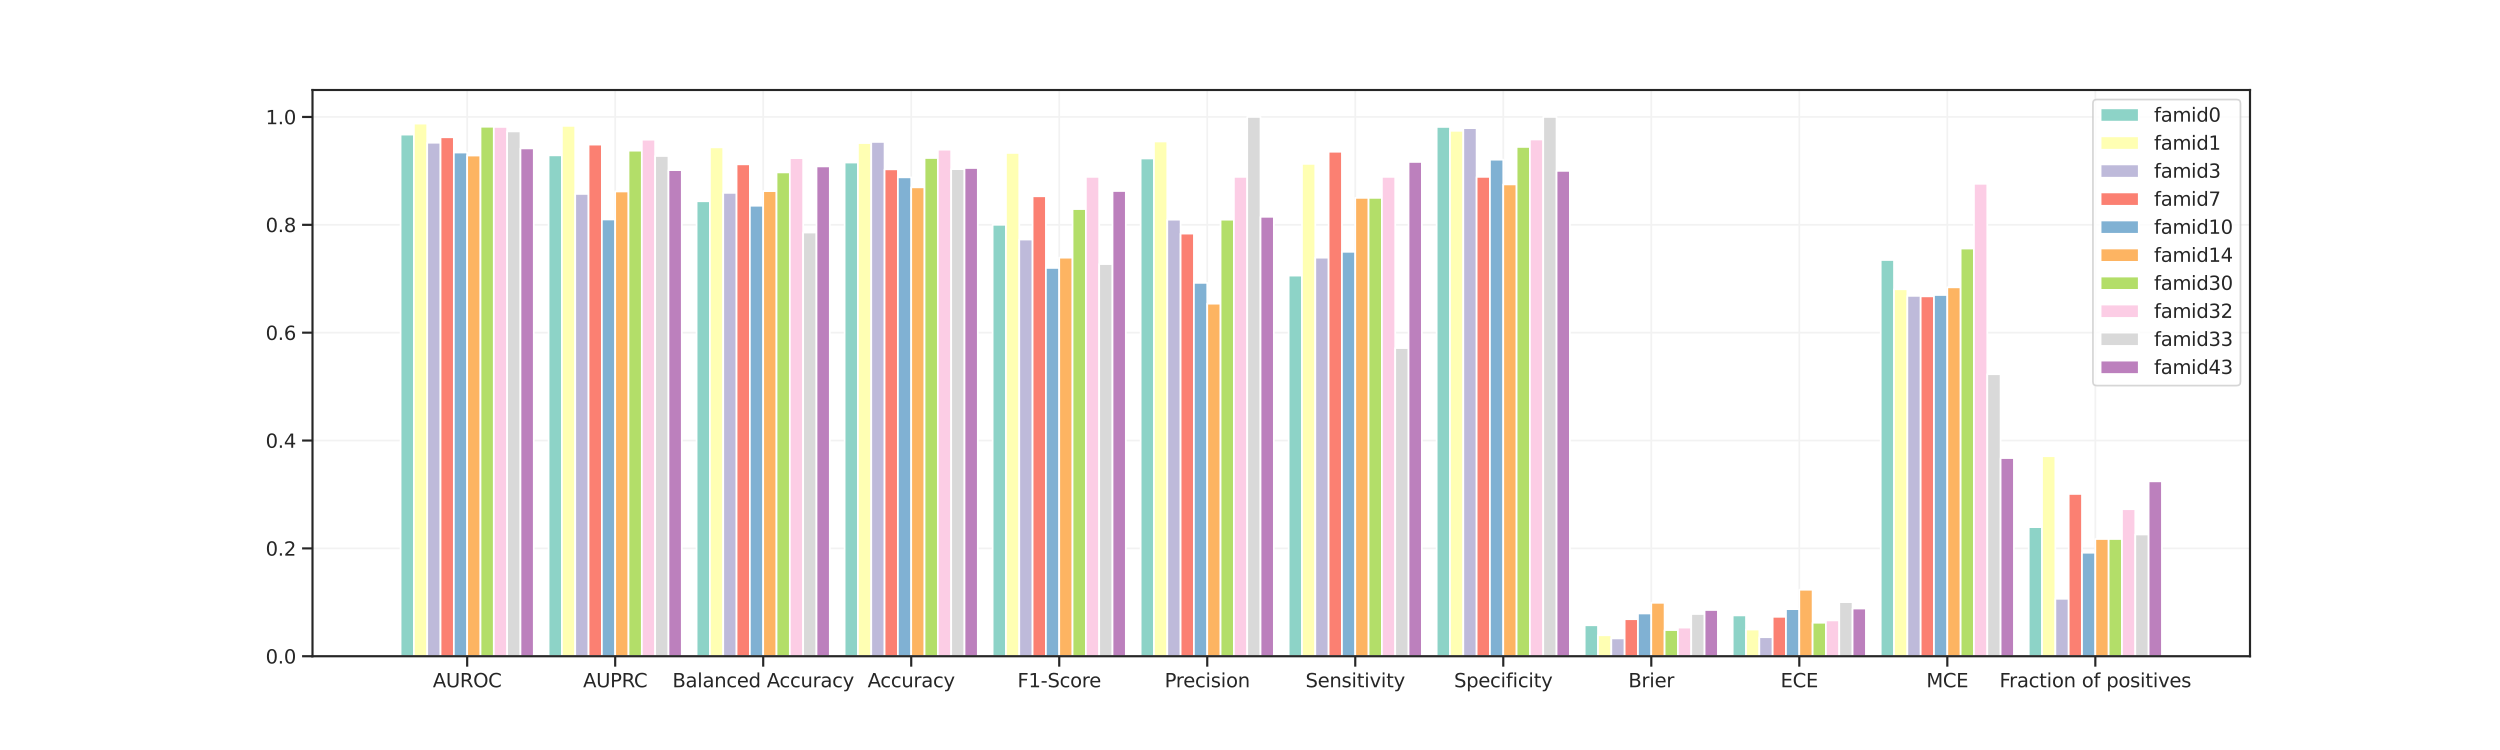 <?xml version="1.0" encoding="utf-8" standalone="no"?>
<!DOCTYPE svg PUBLIC "-//W3C//DTD SVG 1.1//EN"
  "http://www.w3.org/Graphics/SVG/1.1/DTD/svg11.dtd">
<svg height="432pt" version="1.1" viewBox="0 0 1440 432" width="1440pt" xmlns="http://www.w3.org/2000/svg" xmlns:xlink="http://www.w3.org/1999/xlink">
 <defs>
  <style type="text/css">*{stroke-linecap:butt;stroke-linejoin:round;}</style>
 </defs>
 <g id="figure_1">
  <g id="patch_1">
   <path d="M 0 432 
L 1440 432 
L 1440 0 
L 0 0 
z
" style="fill:#ffffff;"/>
  </g>
  <g id="axes_1">
   <g id="patch_2">
    <path d="M 180 378 
L 1296 378 
L 1296 51.84 
L 180 51.84 
z
" style="fill:#ffffff;"/>
   </g>
   <g id="matplotlib.axis_1">
    <g id="xtick_1">
     <g id="line2d_1">
      <path clip-path="url(#pef7971630c)" d="M 269.092 378 
L 269.092 51.84 
" style="fill:none;stroke:#f2f2f2;stroke-linecap:round;"/>
     </g>
     <g id="line2d_2">
      <defs>
       <path d="M 0 0 
L 0 6 
" id="m617bffc499" style="stroke:#262626;stroke-width:1.25;"/>
      </defs>
      <g>
       <use style="fill:#262626;stroke:#262626;stroke-width:1.25;" x="269.092" xlink:href="#m617bffc499" y="378"/>
      </g>
     </g>
     <g id="text_1">
      <!-- AUROC -->
      <g style="fill:#262626;" transform="translate(249.313 395.858)scale(0.11 -0.11)">
       <defs>
        <path d="M 2188 4044 
L 1331 1722 
L 3047 1722 
L 2188 4044 
z
M 1831 4666 
L 2547 4666 
L 4325 0 
L 3669 0 
L 3244 1197 
L 1141 1197 
L 716 0 
L 50 0 
L 1831 4666 
z
" id="DejaVuSans-41" transform="scale(0.016)"/>
        <path d="M 556 4666 
L 1191 4666 
L 1191 1831 
Q 1191 1081 1462 751 
Q 1734 422 2344 422 
Q 2950 422 3222 751 
Q 3494 1081 3494 1831 
L 3494 4666 
L 4128 4666 
L 4128 1753 
Q 4128 841 3676 375 
Q 3225 -91 2344 -91 
Q 1459 -91 1007 375 
Q 556 841 556 1753 
L 556 4666 
z
" id="DejaVuSans-55" transform="scale(0.016)"/>
        <path d="M 2841 2188 
Q 3044 2119 3236 1894 
Q 3428 1669 3622 1275 
L 4263 0 
L 3584 0 
L 2988 1197 
Q 2756 1666 2539 1819 
Q 2322 1972 1947 1972 
L 1259 1972 
L 1259 0 
L 628 0 
L 628 4666 
L 2053 4666 
Q 2853 4666 3247 4331 
Q 3641 3997 3641 3322 
Q 3641 2881 3436 2590 
Q 3231 2300 2841 2188 
z
M 1259 4147 
L 1259 2491 
L 2053 2491 
Q 2509 2491 2742 2702 
Q 2975 2913 2975 3322 
Q 2975 3731 2742 3939 
Q 2509 4147 2053 4147 
L 1259 4147 
z
" id="DejaVuSans-52" transform="scale(0.016)"/>
        <path d="M 2522 4238 
Q 1834 4238 1429 3725 
Q 1025 3213 1025 2328 
Q 1025 1447 1429 934 
Q 1834 422 2522 422 
Q 3209 422 3611 934 
Q 4013 1447 4013 2328 
Q 4013 3213 3611 3725 
Q 3209 4238 2522 4238 
z
M 2522 4750 
Q 3503 4750 4090 4092 
Q 4678 3434 4678 2328 
Q 4678 1225 4090 567 
Q 3503 -91 2522 -91 
Q 1538 -91 948 565 
Q 359 1222 359 2328 
Q 359 3434 948 4092 
Q 1538 4750 2522 4750 
z
" id="DejaVuSans-4f" transform="scale(0.016)"/>
        <path d="M 4122 4306 
L 4122 3641 
Q 3803 3938 3442 4084 
Q 3081 4231 2675 4231 
Q 1875 4231 1450 3742 
Q 1025 3253 1025 2328 
Q 1025 1406 1450 917 
Q 1875 428 2675 428 
Q 3081 428 3442 575 
Q 3803 722 4122 1019 
L 4122 359 
Q 3791 134 3420 21 
Q 3050 -91 2638 -91 
Q 1578 -91 968 557 
Q 359 1206 359 2328 
Q 359 3453 968 4101 
Q 1578 4750 2638 4750 
Q 3056 4750 3426 4639 
Q 3797 4528 4122 4306 
z
" id="DejaVuSans-43" transform="scale(0.016)"/>
       </defs>
       <use xlink:href="#DejaVuSans-41"/>
       <use x="68.408" xlink:href="#DejaVuSans-55"/>
       <use x="141.602" xlink:href="#DejaVuSans-52"/>
       <use x="211.084" xlink:href="#DejaVuSans-4f"/>
       <use x="289.795" xlink:href="#DejaVuSans-43"/>
      </g>
     </g>
    </g>
    <g id="xtick_2">
     <g id="line2d_3">
      <path clip-path="url(#pef7971630c)" d="M 354.348 378 
L 354.348 51.84 
" style="fill:none;stroke:#f2f2f2;stroke-linecap:round;"/>
     </g>
     <g id="line2d_4">
      <g>
       <use style="fill:#262626;stroke:#262626;stroke-width:1.25;" x="354.348" xlink:href="#m617bffc499" y="378"/>
      </g>
     </g>
     <g id="text_2">
      <!-- AUPRC -->
      <g style="fill:#262626;" transform="translate(335.857 395.858)scale(0.11 -0.11)">
       <defs>
        <path d="M 1259 4147 
L 1259 2394 
L 2053 2394 
Q 2494 2394 2734 2622 
Q 2975 2850 2975 3272 
Q 2975 3691 2734 3919 
Q 2494 4147 2053 4147 
L 1259 4147 
z
M 628 4666 
L 2053 4666 
Q 2838 4666 3239 4311 
Q 3641 3956 3641 3272 
Q 3641 2581 3239 2228 
Q 2838 1875 2053 1875 
L 1259 1875 
L 1259 0 
L 628 0 
L 628 4666 
z
" id="DejaVuSans-50" transform="scale(0.016)"/>
       </defs>
       <use xlink:href="#DejaVuSans-41"/>
       <use x="68.408" xlink:href="#DejaVuSans-55"/>
       <use x="141.602" xlink:href="#DejaVuSans-50"/>
       <use x="201.904" xlink:href="#DejaVuSans-52"/>
       <use x="266.387" xlink:href="#DejaVuSans-43"/>
      </g>
     </g>
    </g>
    <g id="xtick_3">
     <g id="line2d_5">
      <path clip-path="url(#pef7971630c)" d="M 439.604 378 
L 439.604 51.84 
" style="fill:none;stroke:#f2f2f2;stroke-linecap:round;"/>
     </g>
     <g id="line2d_6">
      <g>
       <use style="fill:#262626;stroke:#262626;stroke-width:1.25;" x="439.604" xlink:href="#m617bffc499" y="378"/>
      </g>
     </g>
     <g id="text_3">
      <!-- Balanced Accuracy -->
      <g style="fill:#262626;" transform="translate(387.317 395.858)scale(0.11 -0.11)">
       <defs>
        <path d="M 1259 2228 
L 1259 519 
L 2272 519 
Q 2781 519 3026 730 
Q 3272 941 3272 1375 
Q 3272 1813 3026 2020 
Q 2781 2228 2272 2228 
L 1259 2228 
z
M 1259 4147 
L 1259 2741 
L 2194 2741 
Q 2656 2741 2882 2914 
Q 3109 3088 3109 3444 
Q 3109 3797 2882 3972 
Q 2656 4147 2194 4147 
L 1259 4147 
z
M 628 4666 
L 2241 4666 
Q 2963 4666 3353 4366 
Q 3744 4066 3744 3513 
Q 3744 3084 3544 2831 
Q 3344 2578 2956 2516 
Q 3422 2416 3680 2098 
Q 3938 1781 3938 1306 
Q 3938 681 3513 340 
Q 3088 0 2303 0 
L 628 0 
L 628 4666 
z
" id="DejaVuSans-42" transform="scale(0.016)"/>
        <path d="M 2194 1759 
Q 1497 1759 1228 1600 
Q 959 1441 959 1056 
Q 959 750 1161 570 
Q 1363 391 1709 391 
Q 2188 391 2477 730 
Q 2766 1069 2766 1631 
L 2766 1759 
L 2194 1759 
z
M 3341 1997 
L 3341 0 
L 2766 0 
L 2766 531 
Q 2569 213 2275 61 
Q 1981 -91 1556 -91 
Q 1019 -91 701 211 
Q 384 513 384 1019 
Q 384 1609 779 1909 
Q 1175 2209 1959 2209 
L 2766 2209 
L 2766 2266 
Q 2766 2663 2505 2880 
Q 2244 3097 1772 3097 
Q 1472 3097 1187 3025 
Q 903 2953 641 2809 
L 641 3341 
Q 956 3463 1253 3523 
Q 1550 3584 1831 3584 
Q 2591 3584 2966 3190 
Q 3341 2797 3341 1997 
z
" id="DejaVuSans-61" transform="scale(0.016)"/>
        <path d="M 603 4863 
L 1178 4863 
L 1178 0 
L 603 0 
L 603 4863 
z
" id="DejaVuSans-6c" transform="scale(0.016)"/>
        <path d="M 3513 2113 
L 3513 0 
L 2938 0 
L 2938 2094 
Q 2938 2591 2744 2837 
Q 2550 3084 2163 3084 
Q 1697 3084 1428 2787 
Q 1159 2491 1159 1978 
L 1159 0 
L 581 0 
L 581 3500 
L 1159 3500 
L 1159 2956 
Q 1366 3272 1645 3428 
Q 1925 3584 2291 3584 
Q 2894 3584 3203 3211 
Q 3513 2838 3513 2113 
z
" id="DejaVuSans-6e" transform="scale(0.016)"/>
        <path d="M 3122 3366 
L 3122 2828 
Q 2878 2963 2633 3030 
Q 2388 3097 2138 3097 
Q 1578 3097 1268 2742 
Q 959 2388 959 1747 
Q 959 1106 1268 751 
Q 1578 397 2138 397 
Q 2388 397 2633 464 
Q 2878 531 3122 666 
L 3122 134 
Q 2881 22 2623 -34 
Q 2366 -91 2075 -91 
Q 1284 -91 818 406 
Q 353 903 353 1747 
Q 353 2603 823 3093 
Q 1294 3584 2113 3584 
Q 2378 3584 2631 3529 
Q 2884 3475 3122 3366 
z
" id="DejaVuSans-63" transform="scale(0.016)"/>
        <path d="M 3597 1894 
L 3597 1613 
L 953 1613 
Q 991 1019 1311 708 
Q 1631 397 2203 397 
Q 2534 397 2845 478 
Q 3156 559 3463 722 
L 3463 178 
Q 3153 47 2828 -22 
Q 2503 -91 2169 -91 
Q 1331 -91 842 396 
Q 353 884 353 1716 
Q 353 2575 817 3079 
Q 1281 3584 2069 3584 
Q 2775 3584 3186 3129 
Q 3597 2675 3597 1894 
z
M 3022 2063 
Q 3016 2534 2758 2815 
Q 2500 3097 2075 3097 
Q 1594 3097 1305 2825 
Q 1016 2553 972 2059 
L 3022 2063 
z
" id="DejaVuSans-65" transform="scale(0.016)"/>
        <path d="M 2906 2969 
L 2906 4863 
L 3481 4863 
L 3481 0 
L 2906 0 
L 2906 525 
Q 2725 213 2448 61 
Q 2172 -91 1784 -91 
Q 1150 -91 751 415 
Q 353 922 353 1747 
Q 353 2572 751 3078 
Q 1150 3584 1784 3584 
Q 2172 3584 2448 3432 
Q 2725 3281 2906 2969 
z
M 947 1747 
Q 947 1113 1208 752 
Q 1469 391 1925 391 
Q 2381 391 2643 752 
Q 2906 1113 2906 1747 
Q 2906 2381 2643 2742 
Q 2381 3103 1925 3103 
Q 1469 3103 1208 2742 
Q 947 2381 947 1747 
z
" id="DejaVuSans-64" transform="scale(0.016)"/>
        <path id="DejaVuSans-20" transform="scale(0.016)"/>
        <path d="M 544 1381 
L 544 3500 
L 1119 3500 
L 1119 1403 
Q 1119 906 1312 657 
Q 1506 409 1894 409 
Q 2359 409 2629 706 
Q 2900 1003 2900 1516 
L 2900 3500 
L 3475 3500 
L 3475 0 
L 2900 0 
L 2900 538 
Q 2691 219 2414 64 
Q 2138 -91 1772 -91 
Q 1169 -91 856 284 
Q 544 659 544 1381 
z
M 1991 3584 
L 1991 3584 
z
" id="DejaVuSans-75" transform="scale(0.016)"/>
        <path d="M 2631 2963 
Q 2534 3019 2420 3045 
Q 2306 3072 2169 3072 
Q 1681 3072 1420 2755 
Q 1159 2438 1159 1844 
L 1159 0 
L 581 0 
L 581 3500 
L 1159 3500 
L 1159 2956 
Q 1341 3275 1631 3429 
Q 1922 3584 2338 3584 
Q 2397 3584 2469 3576 
Q 2541 3569 2628 3553 
L 2631 2963 
z
" id="DejaVuSans-72" transform="scale(0.016)"/>
        <path d="M 2059 -325 
Q 1816 -950 1584 -1140 
Q 1353 -1331 966 -1331 
L 506 -1331 
L 506 -850 
L 844 -850 
Q 1081 -850 1212 -737 
Q 1344 -625 1503 -206 
L 1606 56 
L 191 3500 
L 800 3500 
L 1894 763 
L 2988 3500 
L 3597 3500 
L 2059 -325 
z
" id="DejaVuSans-79" transform="scale(0.016)"/>
       </defs>
       <use xlink:href="#DejaVuSans-42"/>
       <use x="68.604" xlink:href="#DejaVuSans-61"/>
       <use x="129.883" xlink:href="#DejaVuSans-6c"/>
       <use x="157.666" xlink:href="#DejaVuSans-61"/>
       <use x="218.945" xlink:href="#DejaVuSans-6e"/>
       <use x="282.324" xlink:href="#DejaVuSans-63"/>
       <use x="337.305" xlink:href="#DejaVuSans-65"/>
       <use x="398.828" xlink:href="#DejaVuSans-64"/>
       <use x="462.305" xlink:href="#DejaVuSans-20"/>
       <use x="494.092" xlink:href="#DejaVuSans-41"/>
       <use x="560.75" xlink:href="#DejaVuSans-63"/>
       <use x="615.73" xlink:href="#DejaVuSans-63"/>
       <use x="670.711" xlink:href="#DejaVuSans-75"/>
       <use x="734.09" xlink:href="#DejaVuSans-72"/>
       <use x="775.203" xlink:href="#DejaVuSans-61"/>
       <use x="836.482" xlink:href="#DejaVuSans-63"/>
       <use x="891.463" xlink:href="#DejaVuSans-79"/>
      </g>
     </g>
    </g>
    <g id="xtick_4">
     <g id="line2d_7">
      <path clip-path="url(#pef7971630c)" d="M 524.86 378 
L 524.86 51.84 
" style="fill:none;stroke:#f2f2f2;stroke-linecap:round;"/>
     </g>
     <g id="line2d_8">
      <g>
       <use style="fill:#262626;stroke:#262626;stroke-width:1.25;" x="524.86" xlink:href="#m617bffc499" y="378"/>
      </g>
     </g>
     <g id="text_4">
      <!-- Accuracy -->
      <g style="fill:#262626;" transform="translate(499.749 395.858)scale(0.11 -0.11)">
       <use xlink:href="#DejaVuSans-41"/>
       <use x="66.658" xlink:href="#DejaVuSans-63"/>
       <use x="121.639" xlink:href="#DejaVuSans-63"/>
       <use x="176.619" xlink:href="#DejaVuSans-75"/>
       <use x="239.998" xlink:href="#DejaVuSans-72"/>
       <use x="281.111" xlink:href="#DejaVuSans-61"/>
       <use x="342.391" xlink:href="#DejaVuSans-63"/>
       <use x="397.371" xlink:href="#DejaVuSans-79"/>
      </g>
     </g>
    </g>
    <g id="xtick_5">
     <g id="line2d_9">
      <path clip-path="url(#pef7971630c)" d="M 610.116 378 
L 610.116 51.84 
" style="fill:none;stroke:#f2f2f2;stroke-linecap:round;"/>
     </g>
     <g id="line2d_10">
      <g>
       <use style="fill:#262626;stroke:#262626;stroke-width:1.25;" x="610.116" xlink:href="#m617bffc499" y="378"/>
      </g>
     </g>
     <g id="text_5">
      <!-- F1-Score -->
      <g style="fill:#262626;" transform="translate(586.067 395.858)scale(0.11 -0.11)">
       <defs>
        <path d="M 628 4666 
L 3309 4666 
L 3309 4134 
L 1259 4134 
L 1259 2759 
L 3109 2759 
L 3109 2228 
L 1259 2228 
L 1259 0 
L 628 0 
L 628 4666 
z
" id="DejaVuSans-46" transform="scale(0.016)"/>
        <path d="M 794 531 
L 1825 531 
L 1825 4091 
L 703 3866 
L 703 4441 
L 1819 4666 
L 2450 4666 
L 2450 531 
L 3481 531 
L 3481 0 
L 794 0 
L 794 531 
z
" id="DejaVuSans-31" transform="scale(0.016)"/>
        <path d="M 313 2009 
L 1997 2009 
L 1997 1497 
L 313 1497 
L 313 2009 
z
" id="DejaVuSans-2d" transform="scale(0.016)"/>
        <path d="M 3425 4513 
L 3425 3897 
Q 3066 4069 2747 4153 
Q 2428 4238 2131 4238 
Q 1616 4238 1336 4038 
Q 1056 3838 1056 3469 
Q 1056 3159 1242 3001 
Q 1428 2844 1947 2747 
L 2328 2669 
Q 3034 2534 3370 2195 
Q 3706 1856 3706 1288 
Q 3706 609 3251 259 
Q 2797 -91 1919 -91 
Q 1588 -91 1214 -16 
Q 841 59 441 206 
L 441 856 
Q 825 641 1194 531 
Q 1563 422 1919 422 
Q 2459 422 2753 634 
Q 3047 847 3047 1241 
Q 3047 1584 2836 1778 
Q 2625 1972 2144 2069 
L 1759 2144 
Q 1053 2284 737 2584 
Q 422 2884 422 3419 
Q 422 4038 858 4394 
Q 1294 4750 2059 4750 
Q 2388 4750 2728 4690 
Q 3069 4631 3425 4513 
z
" id="DejaVuSans-53" transform="scale(0.016)"/>
        <path d="M 1959 3097 
Q 1497 3097 1228 2736 
Q 959 2375 959 1747 
Q 959 1119 1226 758 
Q 1494 397 1959 397 
Q 2419 397 2687 759 
Q 2956 1122 2956 1747 
Q 2956 2369 2687 2733 
Q 2419 3097 1959 3097 
z
M 1959 3584 
Q 2709 3584 3137 3096 
Q 3566 2609 3566 1747 
Q 3566 888 3137 398 
Q 2709 -91 1959 -91 
Q 1206 -91 779 398 
Q 353 888 353 1747 
Q 353 2609 779 3096 
Q 1206 3584 1959 3584 
z
" id="DejaVuSans-6f" transform="scale(0.016)"/>
       </defs>
       <use xlink:href="#DejaVuSans-46"/>
       <use x="57.52" xlink:href="#DejaVuSans-31"/>
       <use x="121.143" xlink:href="#DejaVuSans-2d"/>
       <use x="157.227" xlink:href="#DejaVuSans-53"/>
       <use x="220.703" xlink:href="#DejaVuSans-63"/>
       <use x="275.684" xlink:href="#DejaVuSans-6f"/>
       <use x="336.865" xlink:href="#DejaVuSans-72"/>
       <use x="375.729" xlink:href="#DejaVuSans-65"/>
      </g>
     </g>
    </g>
    <g id="xtick_6">
     <g id="line2d_11">
      <path clip-path="url(#pef7971630c)" d="M 695.372 378 
L 695.372 51.84 
" style="fill:none;stroke:#f2f2f2;stroke-linecap:round;"/>
     </g>
     <g id="line2d_12">
      <g>
       <use style="fill:#262626;stroke:#262626;stroke-width:1.25;" x="695.372" xlink:href="#m617bffc499" y="378"/>
      </g>
     </g>
     <g id="text_6">
      <!-- Precision -->
      <g style="fill:#262626;" transform="translate(670.834 395.858)scale(0.11 -0.11)">
       <defs>
        <path d="M 603 3500 
L 1178 3500 
L 1178 0 
L 603 0 
L 603 3500 
z
M 603 4863 
L 1178 4863 
L 1178 4134 
L 603 4134 
L 603 4863 
z
" id="DejaVuSans-69" transform="scale(0.016)"/>
        <path d="M 2834 3397 
L 2834 2853 
Q 2591 2978 2328 3040 
Q 2066 3103 1784 3103 
Q 1356 3103 1142 2972 
Q 928 2841 928 2578 
Q 928 2378 1081 2264 
Q 1234 2150 1697 2047 
L 1894 2003 
Q 2506 1872 2764 1633 
Q 3022 1394 3022 966 
Q 3022 478 2636 193 
Q 2250 -91 1575 -91 
Q 1294 -91 989 -36 
Q 684 19 347 128 
L 347 722 
Q 666 556 975 473 
Q 1284 391 1588 391 
Q 1994 391 2212 530 
Q 2431 669 2431 922 
Q 2431 1156 2273 1281 
Q 2116 1406 1581 1522 
L 1381 1569 
Q 847 1681 609 1914 
Q 372 2147 372 2553 
Q 372 3047 722 3315 
Q 1072 3584 1716 3584 
Q 2034 3584 2315 3537 
Q 2597 3491 2834 3397 
z
" id="DejaVuSans-73" transform="scale(0.016)"/>
       </defs>
       <use xlink:href="#DejaVuSans-50"/>
       <use x="58.553" xlink:href="#DejaVuSans-72"/>
       <use x="97.416" xlink:href="#DejaVuSans-65"/>
       <use x="158.939" xlink:href="#DejaVuSans-63"/>
       <use x="213.92" xlink:href="#DejaVuSans-69"/>
       <use x="241.703" xlink:href="#DejaVuSans-73"/>
       <use x="293.803" xlink:href="#DejaVuSans-69"/>
       <use x="321.586" xlink:href="#DejaVuSans-6f"/>
       <use x="382.768" xlink:href="#DejaVuSans-6e"/>
      </g>
     </g>
    </g>
    <g id="xtick_7">
     <g id="line2d_13">
      <path clip-path="url(#pef7971630c)" d="M 780.628 378 
L 780.628 51.84 
" style="fill:none;stroke:#f2f2f2;stroke-linecap:round;"/>
     </g>
     <g id="line2d_14">
      <g>
       <use style="fill:#262626;stroke:#262626;stroke-width:1.25;" x="780.628" xlink:href="#m617bffc499" y="378"/>
      </g>
     </g>
     <g id="text_7">
      <!-- Sensitivity -->
      <g style="fill:#262626;" transform="translate(751.994 395.858)scale(0.11 -0.11)">
       <defs>
        <path d="M 1172 4494 
L 1172 3500 
L 2356 3500 
L 2356 3053 
L 1172 3053 
L 1172 1153 
Q 1172 725 1289 603 
Q 1406 481 1766 481 
L 2356 481 
L 2356 0 
L 1766 0 
Q 1100 0 847 248 
Q 594 497 594 1153 
L 594 3053 
L 172 3053 
L 172 3500 
L 594 3500 
L 594 4494 
L 1172 4494 
z
" id="DejaVuSans-74" transform="scale(0.016)"/>
        <path d="M 191 3500 
L 800 3500 
L 1894 563 
L 2988 3500 
L 3597 3500 
L 2284 0 
L 1503 0 
L 191 3500 
z
" id="DejaVuSans-76" transform="scale(0.016)"/>
       </defs>
       <use xlink:href="#DejaVuSans-53"/>
       <use x="63.477" xlink:href="#DejaVuSans-65"/>
       <use x="125" xlink:href="#DejaVuSans-6e"/>
       <use x="188.379" xlink:href="#DejaVuSans-73"/>
       <use x="240.479" xlink:href="#DejaVuSans-69"/>
       <use x="268.262" xlink:href="#DejaVuSans-74"/>
       <use x="307.471" xlink:href="#DejaVuSans-69"/>
       <use x="335.254" xlink:href="#DejaVuSans-76"/>
       <use x="394.434" xlink:href="#DejaVuSans-69"/>
       <use x="422.217" xlink:href="#DejaVuSans-74"/>
       <use x="461.426" xlink:href="#DejaVuSans-79"/>
      </g>
     </g>
    </g>
    <g id="xtick_8">
     <g id="line2d_15">
      <path clip-path="url(#pef7971630c)" d="M 865.884 378 
L 865.884 51.84 
" style="fill:none;stroke:#f2f2f2;stroke-linecap:round;"/>
     </g>
     <g id="line2d_16">
      <g>
       <use style="fill:#262626;stroke:#262626;stroke-width:1.25;" x="865.884" xlink:href="#m617bffc499" y="378"/>
      </g>
     </g>
     <g id="text_8">
      <!-- Specificity -->
      <g style="fill:#262626;" transform="translate(837.537 395.858)scale(0.11 -0.11)">
       <defs>
        <path d="M 1159 525 
L 1159 -1331 
L 581 -1331 
L 581 3500 
L 1159 3500 
L 1159 2969 
Q 1341 3281 1617 3432 
Q 1894 3584 2278 3584 
Q 2916 3584 3314 3078 
Q 3713 2572 3713 1747 
Q 3713 922 3314 415 
Q 2916 -91 2278 -91 
Q 1894 -91 1617 61 
Q 1341 213 1159 525 
z
M 3116 1747 
Q 3116 2381 2855 2742 
Q 2594 3103 2138 3103 
Q 1681 3103 1420 2742 
Q 1159 2381 1159 1747 
Q 1159 1113 1420 752 
Q 1681 391 2138 391 
Q 2594 391 2855 752 
Q 3116 1113 3116 1747 
z
" id="DejaVuSans-70" transform="scale(0.016)"/>
        <path d="M 2375 4863 
L 2375 4384 
L 1825 4384 
Q 1516 4384 1395 4259 
Q 1275 4134 1275 3809 
L 1275 3500 
L 2222 3500 
L 2222 3053 
L 1275 3053 
L 1275 0 
L 697 0 
L 697 3053 
L 147 3053 
L 147 3500 
L 697 3500 
L 697 3744 
Q 697 4328 969 4595 
Q 1241 4863 1831 4863 
L 2375 4863 
z
" id="DejaVuSans-66" transform="scale(0.016)"/>
       </defs>
       <use xlink:href="#DejaVuSans-53"/>
       <use x="63.477" xlink:href="#DejaVuSans-70"/>
       <use x="126.953" xlink:href="#DejaVuSans-65"/>
       <use x="188.477" xlink:href="#DejaVuSans-63"/>
       <use x="243.457" xlink:href="#DejaVuSans-69"/>
       <use x="271.24" xlink:href="#DejaVuSans-66"/>
       <use x="306.445" xlink:href="#DejaVuSans-69"/>
       <use x="334.229" xlink:href="#DejaVuSans-63"/>
       <use x="389.209" xlink:href="#DejaVuSans-69"/>
       <use x="416.992" xlink:href="#DejaVuSans-74"/>
       <use x="456.201" xlink:href="#DejaVuSans-79"/>
      </g>
     </g>
    </g>
    <g id="xtick_9">
     <g id="line2d_17">
      <path clip-path="url(#pef7971630c)" d="M 951.14 378 
L 951.14 51.84 
" style="fill:none;stroke:#f2f2f2;stroke-linecap:round;"/>
     </g>
     <g id="line2d_18">
      <g>
       <use style="fill:#262626;stroke:#262626;stroke-width:1.25;" x="951.14" xlink:href="#m617bffc499" y="378"/>
      </g>
     </g>
     <g id="text_9">
      <!-- Brier -->
      <g style="fill:#262626;" transform="translate(937.932 395.858)scale(0.11 -0.11)">
       <use xlink:href="#DejaVuSans-42"/>
       <use x="68.604" xlink:href="#DejaVuSans-72"/>
       <use x="109.717" xlink:href="#DejaVuSans-69"/>
       <use x="137.5" xlink:href="#DejaVuSans-65"/>
       <use x="199.023" xlink:href="#DejaVuSans-72"/>
      </g>
     </g>
    </g>
    <g id="xtick_10">
     <g id="line2d_19">
      <path clip-path="url(#pef7971630c)" d="M 1036.396 378 
L 1036.396 51.84 
" style="fill:none;stroke:#f2f2f2;stroke-linecap:round;"/>
     </g>
     <g id="line2d_20">
      <g>
       <use style="fill:#262626;stroke:#262626;stroke-width:1.25;" x="1036.396" xlink:href="#m617bffc499" y="378"/>
      </g>
     </g>
     <g id="text_10">
      <!-- ECE -->
      <g style="fill:#262626;" transform="translate(1025.605 395.858)scale(0.11 -0.11)">
       <defs>
        <path d="M 628 4666 
L 3578 4666 
L 3578 4134 
L 1259 4134 
L 1259 2753 
L 3481 2753 
L 3481 2222 
L 1259 2222 
L 1259 531 
L 3634 531 
L 3634 0 
L 628 0 
L 628 4666 
z
" id="DejaVuSans-45" transform="scale(0.016)"/>
       </defs>
       <use xlink:href="#DejaVuSans-45"/>
       <use x="63.184" xlink:href="#DejaVuSans-43"/>
       <use x="133.008" xlink:href="#DejaVuSans-45"/>
      </g>
     </g>
    </g>
    <g id="xtick_11">
     <g id="line2d_21">
      <path clip-path="url(#pef7971630c)" d="M 1121.652 378 
L 1121.652 51.84 
" style="fill:none;stroke:#f2f2f2;stroke-linecap:round;"/>
     </g>
     <g id="line2d_22">
      <g>
       <use style="fill:#262626;stroke:#262626;stroke-width:1.25;" x="1121.652" xlink:href="#m617bffc499" y="378"/>
      </g>
     </g>
     <g id="text_11">
      <!-- MCE -->
      <g style="fill:#262626;" transform="translate(1109.59 395.858)scale(0.11 -0.11)">
       <defs>
        <path d="M 628 4666 
L 1569 4666 
L 2759 1491 
L 3956 4666 
L 4897 4666 
L 4897 0 
L 4281 0 
L 4281 4097 
L 3078 897 
L 2444 897 
L 1241 4097 
L 1241 0 
L 628 0 
L 628 4666 
z
" id="DejaVuSans-4d" transform="scale(0.016)"/>
       </defs>
       <use xlink:href="#DejaVuSans-4d"/>
       <use x="86.279" xlink:href="#DejaVuSans-43"/>
       <use x="156.104" xlink:href="#DejaVuSans-45"/>
      </g>
     </g>
    </g>
    <g id="xtick_12">
     <g id="line2d_23">
      <path clip-path="url(#pef7971630c)" d="M 1206.908 378 
L 1206.908 51.84 
" style="fill:none;stroke:#f2f2f2;stroke-linecap:round;"/>
     </g>
     <g id="line2d_24">
      <g>
       <use style="fill:#262626;stroke:#262626;stroke-width:1.25;" x="1206.908" xlink:href="#m617bffc499" y="378"/>
      </g>
     </g>
     <g id="text_12">
      <!-- Fraction of positives -->
      <g style="fill:#262626;" transform="translate(1151.716 395.858)scale(0.11 -0.11)">
       <use xlink:href="#DejaVuSans-46"/>
       <use x="50.27" xlink:href="#DejaVuSans-72"/>
       <use x="91.383" xlink:href="#DejaVuSans-61"/>
       <use x="152.662" xlink:href="#DejaVuSans-63"/>
       <use x="207.643" xlink:href="#DejaVuSans-74"/>
       <use x="246.852" xlink:href="#DejaVuSans-69"/>
       <use x="274.635" xlink:href="#DejaVuSans-6f"/>
       <use x="335.816" xlink:href="#DejaVuSans-6e"/>
       <use x="399.195" xlink:href="#DejaVuSans-20"/>
       <use x="430.982" xlink:href="#DejaVuSans-6f"/>
       <use x="492.164" xlink:href="#DejaVuSans-66"/>
       <use x="527.369" xlink:href="#DejaVuSans-20"/>
       <use x="559.156" xlink:href="#DejaVuSans-70"/>
       <use x="622.633" xlink:href="#DejaVuSans-6f"/>
       <use x="683.814" xlink:href="#DejaVuSans-73"/>
       <use x="735.914" xlink:href="#DejaVuSans-69"/>
       <use x="763.697" xlink:href="#DejaVuSans-74"/>
       <use x="802.906" xlink:href="#DejaVuSans-69"/>
       <use x="830.689" xlink:href="#DejaVuSans-76"/>
       <use x="889.869" xlink:href="#DejaVuSans-65"/>
       <use x="951.393" xlink:href="#DejaVuSans-73"/>
      </g>
     </g>
    </g>
   </g>
   <g id="matplotlib.axis_2">
    <g id="ytick_1">
     <g id="line2d_25">
      <path clip-path="url(#pef7971630c)" d="M 180 378 
L 1296 378 
" style="fill:none;stroke:#f2f2f2;stroke-linecap:round;"/>
     </g>
     <g id="line2d_26">
      <defs>
       <path d="M 0 0 
L -6 0 
" id="m5021f2592d" style="stroke:#262626;stroke-width:1.25;"/>
      </defs>
      <g>
       <use style="fill:#262626;stroke:#262626;stroke-width:1.25;" x="180" xlink:href="#m5021f2592d" y="378"/>
      </g>
     </g>
     <g id="text_13">
      <!-- 0.0 -->
      <g style="fill:#262626;" transform="translate(153.007 382.179)scale(0.11 -0.11)">
       <defs>
        <path d="M 2034 4250 
Q 1547 4250 1301 3770 
Q 1056 3291 1056 2328 
Q 1056 1369 1301 889 
Q 1547 409 2034 409 
Q 2525 409 2770 889 
Q 3016 1369 3016 2328 
Q 3016 3291 2770 3770 
Q 2525 4250 2034 4250 
z
M 2034 4750 
Q 2819 4750 3233 4129 
Q 3647 3509 3647 2328 
Q 3647 1150 3233 529 
Q 2819 -91 2034 -91 
Q 1250 -91 836 529 
Q 422 1150 422 2328 
Q 422 3509 836 4129 
Q 1250 4750 2034 4750 
z
" id="DejaVuSans-30" transform="scale(0.016)"/>
        <path d="M 684 794 
L 1344 794 
L 1344 0 
L 684 0 
L 684 794 
z
" id="DejaVuSans-2e" transform="scale(0.016)"/>
       </defs>
       <use xlink:href="#DejaVuSans-30"/>
       <use x="63.623" xlink:href="#DejaVuSans-2e"/>
       <use x="95.41" xlink:href="#DejaVuSans-30"/>
      </g>
     </g>
    </g>
    <g id="ytick_2">
     <g id="line2d_27">
      <path clip-path="url(#pef7971630c)" d="M 180 315.874 
L 1296 315.874 
" style="fill:none;stroke:#f2f2f2;stroke-linecap:round;"/>
     </g>
     <g id="line2d_28">
      <g>
       <use style="fill:#262626;stroke:#262626;stroke-width:1.25;" x="180" xlink:href="#m5021f2592d" y="315.874"/>
      </g>
     </g>
     <g id="text_14">
      <!-- 0.2 -->
      <g style="fill:#262626;" transform="translate(153.007 320.053)scale(0.11 -0.11)">
       <defs>
        <path d="M 1228 531 
L 3431 531 
L 3431 0 
L 469 0 
L 469 531 
Q 828 903 1448 1529 
Q 2069 2156 2228 2338 
Q 2531 2678 2651 2914 
Q 2772 3150 2772 3378 
Q 2772 3750 2511 3984 
Q 2250 4219 1831 4219 
Q 1534 4219 1204 4116 
Q 875 4013 500 3803 
L 500 4441 
Q 881 4594 1212 4672 
Q 1544 4750 1819 4750 
Q 2544 4750 2975 4387 
Q 3406 4025 3406 3419 
Q 3406 3131 3298 2873 
Q 3191 2616 2906 2266 
Q 2828 2175 2409 1742 
Q 1991 1309 1228 531 
z
" id="DejaVuSans-32" transform="scale(0.016)"/>
       </defs>
       <use xlink:href="#DejaVuSans-30"/>
       <use x="63.623" xlink:href="#DejaVuSans-2e"/>
       <use x="95.41" xlink:href="#DejaVuSans-32"/>
      </g>
     </g>
    </g>
    <g id="ytick_3">
     <g id="line2d_29">
      <path clip-path="url(#pef7971630c)" d="M 180 253.749 
L 1296 253.749 
" style="fill:none;stroke:#f2f2f2;stroke-linecap:round;"/>
     </g>
     <g id="line2d_30">
      <g>
       <use style="fill:#262626;stroke:#262626;stroke-width:1.25;" x="180" xlink:href="#m5021f2592d" y="253.749"/>
      </g>
     </g>
     <g id="text_15">
      <!-- 0.4 -->
      <g style="fill:#262626;" transform="translate(153.007 257.928)scale(0.11 -0.11)">
       <defs>
        <path d="M 2419 4116 
L 825 1625 
L 2419 1625 
L 2419 4116 
z
M 2253 4666 
L 3047 4666 
L 3047 1625 
L 3713 1625 
L 3713 1100 
L 3047 1100 
L 3047 0 
L 2419 0 
L 2419 1100 
L 313 1100 
L 313 1709 
L 2253 4666 
z
" id="DejaVuSans-34" transform="scale(0.016)"/>
       </defs>
       <use xlink:href="#DejaVuSans-30"/>
       <use x="63.623" xlink:href="#DejaVuSans-2e"/>
       <use x="95.41" xlink:href="#DejaVuSans-34"/>
      </g>
     </g>
    </g>
    <g id="ytick_4">
     <g id="line2d_31">
      <path clip-path="url(#pef7971630c)" d="M 180 191.623 
L 1296 191.623 
" style="fill:none;stroke:#f2f2f2;stroke-linecap:round;"/>
     </g>
     <g id="line2d_32">
      <g>
       <use style="fill:#262626;stroke:#262626;stroke-width:1.25;" x="180" xlink:href="#m5021f2592d" y="191.623"/>
      </g>
     </g>
     <g id="text_16">
      <!-- 0.6 -->
      <g style="fill:#262626;" transform="translate(153.007 195.802)scale(0.11 -0.11)">
       <defs>
        <path d="M 2113 2584 
Q 1688 2584 1439 2293 
Q 1191 2003 1191 1497 
Q 1191 994 1439 701 
Q 1688 409 2113 409 
Q 2538 409 2786 701 
Q 3034 994 3034 1497 
Q 3034 2003 2786 2293 
Q 2538 2584 2113 2584 
z
M 3366 4563 
L 3366 3988 
Q 3128 4100 2886 4159 
Q 2644 4219 2406 4219 
Q 1781 4219 1451 3797 
Q 1122 3375 1075 2522 
Q 1259 2794 1537 2939 
Q 1816 3084 2150 3084 
Q 2853 3084 3261 2657 
Q 3669 2231 3669 1497 
Q 3669 778 3244 343 
Q 2819 -91 2113 -91 
Q 1303 -91 875 529 
Q 447 1150 447 2328 
Q 447 3434 972 4092 
Q 1497 4750 2381 4750 
Q 2619 4750 2861 4703 
Q 3103 4656 3366 4563 
z
" id="DejaVuSans-36" transform="scale(0.016)"/>
       </defs>
       <use xlink:href="#DejaVuSans-30"/>
       <use x="63.623" xlink:href="#DejaVuSans-2e"/>
       <use x="95.41" xlink:href="#DejaVuSans-36"/>
      </g>
     </g>
    </g>
    <g id="ytick_5">
     <g id="line2d_33">
      <path clip-path="url(#pef7971630c)" d="M 180 129.497 
L 1296 129.497 
" style="fill:none;stroke:#f2f2f2;stroke-linecap:round;"/>
     </g>
     <g id="line2d_34">
      <g>
       <use style="fill:#262626;stroke:#262626;stroke-width:1.25;" x="180" xlink:href="#m5021f2592d" y="129.497"/>
      </g>
     </g>
     <g id="text_17">
      <!-- 0.8 -->
      <g style="fill:#262626;" transform="translate(153.007 133.676)scale(0.11 -0.11)">
       <defs>
        <path d="M 2034 2216 
Q 1584 2216 1326 1975 
Q 1069 1734 1069 1313 
Q 1069 891 1326 650 
Q 1584 409 2034 409 
Q 2484 409 2743 651 
Q 3003 894 3003 1313 
Q 3003 1734 2745 1975 
Q 2488 2216 2034 2216 
z
M 1403 2484 
Q 997 2584 770 2862 
Q 544 3141 544 3541 
Q 544 4100 942 4425 
Q 1341 4750 2034 4750 
Q 2731 4750 3128 4425 
Q 3525 4100 3525 3541 
Q 3525 3141 3298 2862 
Q 3072 2584 2669 2484 
Q 3125 2378 3379 2068 
Q 3634 1759 3634 1313 
Q 3634 634 3220 271 
Q 2806 -91 2034 -91 
Q 1263 -91 848 271 
Q 434 634 434 1313 
Q 434 1759 690 2068 
Q 947 2378 1403 2484 
z
M 1172 3481 
Q 1172 3119 1398 2916 
Q 1625 2713 2034 2713 
Q 2441 2713 2670 2916 
Q 2900 3119 2900 3481 
Q 2900 3844 2670 4047 
Q 2441 4250 2034 4250 
Q 1625 4250 1398 4047 
Q 1172 3844 1172 3481 
z
" id="DejaVuSans-38" transform="scale(0.016)"/>
       </defs>
       <use xlink:href="#DejaVuSans-30"/>
       <use x="63.623" xlink:href="#DejaVuSans-2e"/>
       <use x="95.41" xlink:href="#DejaVuSans-38"/>
      </g>
     </g>
    </g>
    <g id="ytick_6">
     <g id="line2d_35">
      <path clip-path="url(#pef7971630c)" d="M 180 67.371 
L 1296 67.371 
" style="fill:none;stroke:#f2f2f2;stroke-linecap:round;"/>
     </g>
     <g id="line2d_36">
      <g>
       <use style="fill:#262626;stroke:#262626;stroke-width:1.25;" x="180" xlink:href="#m5021f2592d" y="67.371"/>
      </g>
     </g>
     <g id="text_18">
      <!-- 1.0 -->
      <g style="fill:#262626;" transform="translate(153.007 71.551)scale(0.11 -0.11)">
       <use xlink:href="#DejaVuSans-31"/>
       <use x="63.623" xlink:href="#DejaVuSans-2e"/>
       <use x="95.41" xlink:href="#DejaVuSans-30"/>
      </g>
     </g>
    </g>
   </g>
   <g id="patch_3">
    <path clip-path="url(#pef7971630c)" d="M 230.727 378 
L 238.4 378 
L 238.4 77.523 
L 230.727 77.523 
z
" style="fill:#8dd3c7;stroke:#ffffff;stroke-linejoin:miter;"/>
   </g>
   <g id="patch_4">
    <path clip-path="url(#pef7971630c)" d="M 315.983 378 
L 323.656 378 
L 323.656 89.468 
L 315.983 89.468 
z
" style="fill:#8dd3c7;stroke:#ffffff;stroke-linejoin:miter;"/>
   </g>
   <g id="patch_5">
    <path clip-path="url(#pef7971630c)" d="M 401.239 378 
L 408.912 378 
L 408.912 115.928 
L 401.239 115.928 
z
" style="fill:#8dd3c7;stroke:#ffffff;stroke-linejoin:miter;"/>
   </g>
   <g id="patch_6">
    <path clip-path="url(#pef7971630c)" d="M 486.495 378 
L 494.168 378 
L 494.168 93.622 
L 486.495 93.622 
z
" style="fill:#8dd3c7;stroke:#ffffff;stroke-linejoin:miter;"/>
   </g>
   <g id="patch_7">
    <path clip-path="url(#pef7971630c)" d="M 571.751 378 
L 579.424 378 
L 579.424 129.497 
L 571.751 129.497 
z
" style="fill:#8dd3c7;stroke:#ffffff;stroke-linejoin:miter;"/>
   </g>
   <g id="patch_8">
    <path clip-path="url(#pef7971630c)" d="M 657.007 378 
L 664.68 378 
L 664.68 91.266 
L 657.007 91.266 
z
" style="fill:#8dd3c7;stroke:#ffffff;stroke-linejoin:miter;"/>
   </g>
   <g id="patch_9">
    <path clip-path="url(#pef7971630c)" d="M 742.263 378 
L 749.936 378 
L 749.936 158.733 
L 742.263 158.733 
z
" style="fill:#8dd3c7;stroke:#ffffff;stroke-linejoin:miter;"/>
   </g>
   <g id="patch_10">
    <path clip-path="url(#pef7971630c)" d="M 827.519 378 
L 835.192 378 
L 835.192 73.124 
L 827.519 73.124 
z
" style="fill:#8dd3c7;stroke:#ffffff;stroke-linejoin:miter;"/>
   </g>
   <g id="patch_11">
    <path clip-path="url(#pef7971630c)" d="M 912.775 378 
L 920.448 378 
L 920.448 360.167 
L 912.775 360.167 
z
" style="fill:#8dd3c7;stroke:#ffffff;stroke-linejoin:miter;"/>
   </g>
   <g id="patch_12">
    <path clip-path="url(#pef7971630c)" d="M 998.031 378 
L 1005.704 378 
L 1005.704 354.476 
L 998.031 354.476 
z
" style="fill:#8dd3c7;stroke:#ffffff;stroke-linejoin:miter;"/>
   </g>
   <g id="patch_13">
    <path clip-path="url(#pef7971630c)" d="M 1083.286 378 
L 1090.96 378 
L 1090.96 149.759 
L 1083.286 149.759 
z
" style="fill:#8dd3c7;stroke:#ffffff;stroke-linejoin:miter;"/>
   </g>
   <g id="patch_14">
    <path clip-path="url(#pef7971630c)" d="M 1168.542 378 
L 1176.215 378 
L 1176.215 303.624 
L 1168.542 303.624 
z
" style="fill:#8dd3c7;stroke:#ffffff;stroke-linejoin:miter;"/>
   </g>
   <g id="patch_15">
    <path clip-path="url(#pef7971630c)" d="M 238.4 378 
L 246.073 378 
L 246.073 71.181 
L 238.4 71.181 
z
" style="fill:#ffffb3;stroke:#ffffff;stroke-linejoin:miter;"/>
   </g>
   <g id="patch_16">
    <path clip-path="url(#pef7971630c)" d="M 323.656 378 
L 331.329 378 
L 331.329 72.485 
L 323.656 72.485 
z
" style="fill:#ffffb3;stroke:#ffffff;stroke-linejoin:miter;"/>
   </g>
   <g id="patch_17">
    <path clip-path="url(#pef7971630c)" d="M 408.912 378 
L 416.585 378 
L 416.585 84.859 
L 408.912 84.859 
z
" style="fill:#ffffb3;stroke:#ffffff;stroke-linejoin:miter;"/>
   </g>
   <g id="patch_18">
    <path clip-path="url(#pef7971630c)" d="M 494.168 378 
L 501.841 378 
L 501.841 82.402 
L 494.168 82.402 
z
" style="fill:#ffffb3;stroke:#ffffff;stroke-linejoin:miter;"/>
   </g>
   <g id="patch_19">
    <path clip-path="url(#pef7971630c)" d="M 579.424 378 
L 587.097 378 
L 587.097 88.08 
L 579.424 88.08 
z
" style="fill:#ffffb3;stroke:#ffffff;stroke-linejoin:miter;"/>
   </g>
   <g id="patch_20">
    <path clip-path="url(#pef7971630c)" d="M 664.68 378 
L 672.353 378 
L 672.353 81.491 
L 664.68 81.491 
z
" style="fill:#ffffb3;stroke:#ffffff;stroke-linejoin:miter;"/>
   </g>
   <g id="patch_21">
    <path clip-path="url(#pef7971630c)" d="M 749.936 378 
L 757.609 378 
L 757.609 94.383 
L 749.936 94.383 
z
" style="fill:#ffffb3;stroke:#ffffff;stroke-linejoin:miter;"/>
   </g>
   <g id="patch_22">
    <path clip-path="url(#pef7971630c)" d="M 835.192 378 
L 842.865 378 
L 842.865 75.336 
L 835.192 75.336 
z
" style="fill:#ffffb3;stroke:#ffffff;stroke-linejoin:miter;"/>
   </g>
   <g id="patch_23">
    <path clip-path="url(#pef7971630c)" d="M 920.448 378 
L 928.121 378 
L 928.121 365.898 
L 920.448 365.898 
z
" style="fill:#ffffb3;stroke:#ffffff;stroke-linejoin:miter;"/>
   </g>
   <g id="patch_24">
    <path clip-path="url(#pef7971630c)" d="M 1005.704 378 
L 1013.377 378 
L 1013.377 362.611 
L 1005.704 362.611 
z
" style="fill:#ffffb3;stroke:#ffffff;stroke-linejoin:miter;"/>
   </g>
   <g id="patch_25">
    <path clip-path="url(#pef7971630c)" d="M 1090.96 378 
L 1098.633 378 
L 1098.633 166.628 
L 1090.96 166.628 
z
" style="fill:#ffffb3;stroke:#ffffff;stroke-linejoin:miter;"/>
   </g>
   <g id="patch_26">
    <path clip-path="url(#pef7971630c)" d="M 1176.215 378 
L 1183.888 378 
L 1183.888 262.767 
L 1176.215 262.767 
z
" style="fill:#ffffb3;stroke:#ffffff;stroke-linejoin:miter;"/>
   </g>
   <g id="patch_27">
    <path clip-path="url(#pef7971630c)" d="M 246.073 378 
L 253.746 378 
L 253.746 82.207 
L 246.073 82.207 
z
" style="fill:#bebada;stroke:#ffffff;stroke-linejoin:miter;"/>
   </g>
   <g id="patch_28">
    <path clip-path="url(#pef7971630c)" d="M 331.329 378 
L 339.002 378 
L 339.002 111.71 
L 331.329 111.71 
z
" style="fill:#bebada;stroke:#ffffff;stroke-linejoin:miter;"/>
   </g>
   <g id="patch_29">
    <path clip-path="url(#pef7971630c)" d="M 416.585 378 
L 424.258 378 
L 424.258 111.107 
L 416.585 111.107 
z
" style="fill:#bebada;stroke:#ffffff;stroke-linejoin:miter;"/>
   </g>
   <g id="patch_30">
    <path clip-path="url(#pef7971630c)" d="M 501.841 378 
L 509.514 378 
L 509.514 81.752 
L 501.841 81.752 
z
" style="fill:#bebada;stroke:#ffffff;stroke-linejoin:miter;"/>
   </g>
   <g id="patch_31">
    <path clip-path="url(#pef7971630c)" d="M 587.097 378 
L 594.77 378 
L 594.77 137.969 
L 587.097 137.969 
z
" style="fill:#bebada;stroke:#ffffff;stroke-linejoin:miter;"/>
   </g>
   <g id="patch_32">
    <path clip-path="url(#pef7971630c)" d="M 672.353 378 
L 680.026 378 
L 680.026 126.539 
L 672.353 126.539 
z
" style="fill:#bebada;stroke:#ffffff;stroke-linejoin:miter;"/>
   </g>
   <g id="patch_33">
    <path clip-path="url(#pef7971630c)" d="M 757.609 378 
L 765.282 378 
L 765.282 148.405 
L 757.609 148.405 
z
" style="fill:#bebada;stroke:#ffffff;stroke-linejoin:miter;"/>
   </g>
   <g id="patch_34">
    <path clip-path="url(#pef7971630c)" d="M 842.865 378 
L 850.538 378 
L 850.538 73.809 
L 842.865 73.809 
z
" style="fill:#bebada;stroke:#ffffff;stroke-linejoin:miter;"/>
   </g>
   <g id="patch_35">
    <path clip-path="url(#pef7971630c)" d="M 928.121 378 
L 935.794 378 
L 935.794 367.724 
L 928.121 367.724 
z
" style="fill:#bebada;stroke:#ffffff;stroke-linejoin:miter;"/>
   </g>
   <g id="patch_36">
    <path clip-path="url(#pef7971630c)" d="M 1013.377 378 
L 1021.05 378 
L 1021.05 367.015 
L 1013.377 367.015 
z
" style="fill:#bebada;stroke:#ffffff;stroke-linejoin:miter;"/>
   </g>
   <g id="patch_37">
    <path clip-path="url(#pef7971630c)" d="M 1098.633 378 
L 1106.306 378 
L 1106.306 170.405 
L 1098.633 170.405 
z
" style="fill:#bebada;stroke:#ffffff;stroke-linejoin:miter;"/>
   </g>
   <g id="patch_38">
    <path clip-path="url(#pef7971630c)" d="M 1183.888 378 
L 1191.561 378 
L 1191.561 344.924 
L 1183.888 344.924 
z
" style="fill:#bebada;stroke:#ffffff;stroke-linejoin:miter;"/>
   </g>
   <g id="patch_39">
    <path clip-path="url(#pef7971630c)" d="M 253.746 378 
L 261.419 378 
L 261.419 79.062 
L 253.746 79.062 
z
" style="fill:#fb8072;stroke:#ffffff;stroke-linejoin:miter;"/>
   </g>
   <g id="patch_40">
    <path clip-path="url(#pef7971630c)" d="M 339.002 378 
L 346.675 378 
L 346.675 83.27 
L 339.002 83.27 
z
" style="fill:#fb8072;stroke:#ffffff;stroke-linejoin:miter;"/>
   </g>
   <g id="patch_41">
    <path clip-path="url(#pef7971630c)" d="M 424.258 378 
L 431.931 378 
L 431.931 94.649 
L 424.258 94.649 
z
" style="fill:#fb8072;stroke:#ffffff;stroke-linejoin:miter;"/>
   </g>
   <g id="patch_42">
    <path clip-path="url(#pef7971630c)" d="M 509.514 378 
L 517.187 378 
L 517.187 97.53 
L 509.514 97.53 
z
" style="fill:#fb8072;stroke:#ffffff;stroke-linejoin:miter;"/>
   </g>
   <g id="patch_43">
    <path clip-path="url(#pef7971630c)" d="M 594.77 378 
L 602.443 378 
L 602.443 113.052 
L 594.77 113.052 
z
" style="fill:#fb8072;stroke:#ffffff;stroke-linejoin:miter;"/>
   </g>
   <g id="patch_44">
    <path clip-path="url(#pef7971630c)" d="M 680.026 378 
L 687.699 378 
L 687.699 134.534 
L 680.026 134.534 
z
" style="fill:#fb8072;stroke:#ffffff;stroke-linejoin:miter;"/>
   </g>
   <g id="patch_45">
    <path clip-path="url(#pef7971630c)" d="M 765.282 378 
L 772.955 378 
L 772.955 87.412 
L 765.282 87.412 
z
" style="fill:#fb8072;stroke:#ffffff;stroke-linejoin:miter;"/>
   </g>
   <g id="patch_46">
    <path clip-path="url(#pef7971630c)" d="M 850.538 378 
L 858.211 378 
L 858.211 101.886 
L 850.538 101.886 
z
" style="fill:#fb8072;stroke:#ffffff;stroke-linejoin:miter;"/>
   </g>
   <g id="patch_47">
    <path clip-path="url(#pef7971630c)" d="M 935.794 378 
L 943.467 378 
L 943.467 356.67 
L 935.794 356.67 
z
" style="fill:#fb8072;stroke:#ffffff;stroke-linejoin:miter;"/>
   </g>
   <g id="patch_48">
    <path clip-path="url(#pef7971630c)" d="M 1021.05 378 
L 1028.723 378 
L 1028.723 355.274 
L 1021.05 355.274 
z
" style="fill:#fb8072;stroke:#ffffff;stroke-linejoin:miter;"/>
   </g>
   <g id="patch_49">
    <path clip-path="url(#pef7971630c)" d="M 1106.306 378 
L 1113.979 378 
L 1113.979 170.685 
L 1106.306 170.685 
z
" style="fill:#fb8072;stroke:#ffffff;stroke-linejoin:miter;"/>
   </g>
   <g id="patch_50">
    <path clip-path="url(#pef7971630c)" d="M 1191.561 378 
L 1199.235 378 
L 1199.235 284.51 
L 1191.561 284.51 
z
" style="fill:#fb8072;stroke:#ffffff;stroke-linejoin:miter;"/>
   </g>
   <g id="patch_51">
    <path clip-path="url(#pef7971630c)" d="M 261.419 378 
L 269.092 378 
L 269.092 87.875 
L 261.419 87.875 
z
" style="fill:#80b1d3;stroke:#ffffff;stroke-linejoin:miter;"/>
   </g>
   <g id="patch_52">
    <path clip-path="url(#pef7971630c)" d="M 346.675 378 
L 354.348 378 
L 354.348 126.4 
L 346.675 126.4 
z
" style="fill:#80b1d3;stroke:#ffffff;stroke-linejoin:miter;"/>
   </g>
   <g id="patch_53">
    <path clip-path="url(#pef7971630c)" d="M 431.931 378 
L 439.604 378 
L 439.604 118.502 
L 431.931 118.502 
z
" style="fill:#80b1d3;stroke:#ffffff;stroke-linejoin:miter;"/>
   </g>
   <g id="patch_54">
    <path clip-path="url(#pef7971630c)" d="M 517.187 378 
L 524.86 378 
L 524.86 102.162 
L 517.187 102.162 
z
" style="fill:#80b1d3;stroke:#ffffff;stroke-linejoin:miter;"/>
   </g>
   <g id="patch_55">
    <path clip-path="url(#pef7971630c)" d="M 602.443 378 
L 610.116 378 
L 610.116 154.347 
L 602.443 154.347 
z
" style="fill:#80b1d3;stroke:#ffffff;stroke-linejoin:miter;"/>
   </g>
   <g id="patch_56">
    <path clip-path="url(#pef7971630c)" d="M 687.699 378 
L 695.372 378 
L 695.372 162.949 
L 687.699 162.949 
z
" style="fill:#80b1d3;stroke:#ffffff;stroke-linejoin:miter;"/>
   </g>
   <g id="patch_57">
    <path clip-path="url(#pef7971630c)" d="M 772.955 378 
L 780.628 378 
L 780.628 145.029 
L 772.955 145.029 
z
" style="fill:#80b1d3;stroke:#ffffff;stroke-linejoin:miter;"/>
   </g>
   <g id="patch_58">
    <path clip-path="url(#pef7971630c)" d="M 858.211 378 
L 865.884 378 
L 865.884 91.976 
L 858.211 91.976 
z
" style="fill:#80b1d3;stroke:#ffffff;stroke-linejoin:miter;"/>
   </g>
   <g id="patch_59">
    <path clip-path="url(#pef7971630c)" d="M 943.467 378 
L 951.14 378 
L 951.14 353.342 
L 943.467 353.342 
z
" style="fill:#80b1d3;stroke:#ffffff;stroke-linejoin:miter;"/>
   </g>
   <g id="patch_60">
    <path clip-path="url(#pef7971630c)" d="M 1028.723 378 
L 1036.396 378 
L 1036.396 350.865 
L 1028.723 350.865 
z
" style="fill:#80b1d3;stroke:#ffffff;stroke-linejoin:miter;"/>
   </g>
   <g id="patch_61">
    <path clip-path="url(#pef7971630c)" d="M 1113.979 378 
L 1121.652 378 
L 1121.652 169.927 
L 1113.979 169.927 
z
" style="fill:#80b1d3;stroke:#ffffff;stroke-linejoin:miter;"/>
   </g>
   <g id="patch_62">
    <path clip-path="url(#pef7971630c)" d="M 1199.235 378 
L 1206.908 378 
L 1206.908 318.359 
L 1199.235 318.359 
z
" style="fill:#80b1d3;stroke:#ffffff;stroke-linejoin:miter;"/>
   </g>
   <g id="patch_63">
    <path clip-path="url(#pef7971630c)" d="M 269.092 378 
L 276.765 378 
L 276.765 89.59 
L 269.092 89.59 
z
" style="fill:#fdb462;stroke:#ffffff;stroke-linejoin:miter;"/>
   </g>
   <g id="patch_64">
    <path clip-path="url(#pef7971630c)" d="M 354.348 378 
L 362.021 378 
L 362.021 110.287 
L 354.348 110.287 
z
" style="fill:#fdb462;stroke:#ffffff;stroke-linejoin:miter;"/>
   </g>
   <g id="patch_65">
    <path clip-path="url(#pef7971630c)" d="M 439.604 378 
L 447.277 378 
L 447.277 110.083 
L 439.604 110.083 
z
" style="fill:#fdb462;stroke:#ffffff;stroke-linejoin:miter;"/>
   </g>
   <g id="patch_66">
    <path clip-path="url(#pef7971630c)" d="M 524.86 378 
L 532.533 378 
L 532.533 107.888 
L 524.86 107.888 
z
" style="fill:#fdb462;stroke:#ffffff;stroke-linejoin:miter;"/>
   </g>
   <g id="patch_67">
    <path clip-path="url(#pef7971630c)" d="M 610.116 378 
L 617.789 378 
L 617.789 148.405 
L 610.116 148.405 
z
" style="fill:#fdb462;stroke:#ffffff;stroke-linejoin:miter;"/>
   </g>
   <g id="patch_68">
    <path clip-path="url(#pef7971630c)" d="M 695.372 378 
L 703.045 378 
L 703.045 174.897 
L 695.372 174.897 
z
" style="fill:#fdb462;stroke:#ffffff;stroke-linejoin:miter;"/>
   </g>
   <g id="patch_69">
    <path clip-path="url(#pef7971630c)" d="M 780.628 378 
L 788.301 378 
L 788.301 113.966 
L 780.628 113.966 
z
" style="fill:#fdb462;stroke:#ffffff;stroke-linejoin:miter;"/>
   </g>
   <g id="patch_70">
    <path clip-path="url(#pef7971630c)" d="M 865.884 378 
L 873.557 378 
L 873.557 106.2 
L 865.884 106.2 
z
" style="fill:#fdb462;stroke:#ffffff;stroke-linejoin:miter;"/>
   </g>
   <g id="patch_71">
    <path clip-path="url(#pef7971630c)" d="M 951.14 378 
L 958.813 378 
L 958.813 347.21 
L 951.14 347.21 
z
" style="fill:#fdb462;stroke:#ffffff;stroke-linejoin:miter;"/>
   </g>
   <g id="patch_72">
    <path clip-path="url(#pef7971630c)" d="M 1036.396 378 
L 1044.069 378 
L 1044.069 339.696 
L 1036.396 339.696 
z
" style="fill:#fdb462;stroke:#ffffff;stroke-linejoin:miter;"/>
   </g>
   <g id="patch_73">
    <path clip-path="url(#pef7971630c)" d="M 1121.652 378 
L 1129.325 378 
L 1129.325 165.506 
L 1121.652 165.506 
z
" style="fill:#fdb462;stroke:#ffffff;stroke-linejoin:miter;"/>
   </g>
   <g id="patch_74">
    <path clip-path="url(#pef7971630c)" d="M 1206.908 378 
L 1214.581 378 
L 1214.581 310.472 
L 1206.908 310.472 
z
" style="fill:#fdb462;stroke:#ffffff;stroke-linejoin:miter;"/>
   </g>
   <g id="patch_75">
    <path clip-path="url(#pef7971630c)" d="M 276.765 378 
L 284.439 378 
L 284.439 72.98 
L 276.765 72.98 
z
" style="fill:#b3de69;stroke:#ffffff;stroke-linejoin:miter;"/>
   </g>
   <g id="patch_76">
    <path clip-path="url(#pef7971630c)" d="M 362.021 378 
L 369.694 378 
L 369.694 86.797 
L 362.021 86.797 
z
" style="fill:#b3de69;stroke:#ffffff;stroke-linejoin:miter;"/>
   </g>
   <g id="patch_77">
    <path clip-path="url(#pef7971630c)" d="M 447.277 378 
L 454.95 378 
L 454.95 99.297 
L 447.277 99.297 
z
" style="fill:#b3de69;stroke:#ffffff;stroke-linejoin:miter;"/>
   </g>
   <g id="patch_78">
    <path clip-path="url(#pef7971630c)" d="M 532.533 378 
L 540.206 378 
L 540.206 91.006 
L 532.533 91.006 
z
" style="fill:#b3de69;stroke:#ffffff;stroke-linejoin:miter;"/>
   </g>
   <g id="patch_79">
    <path clip-path="url(#pef7971630c)" d="M 617.789 378 
L 625.462 378 
L 625.462 120.406 
L 617.789 120.406 
z
" style="fill:#b3de69;stroke:#ffffff;stroke-linejoin:miter;"/>
   </g>
   <g id="patch_80">
    <path clip-path="url(#pef7971630c)" d="M 703.045 378 
L 710.718 378 
L 710.718 126.539 
L 703.045 126.539 
z
" style="fill:#b3de69;stroke:#ffffff;stroke-linejoin:miter;"/>
   </g>
   <g id="patch_81">
    <path clip-path="url(#pef7971630c)" d="M 788.301 378 
L 795.974 378 
L 795.974 113.966 
L 788.301 113.966 
z
" style="fill:#b3de69;stroke:#ffffff;stroke-linejoin:miter;"/>
   </g>
   <g id="patch_82">
    <path clip-path="url(#pef7971630c)" d="M 873.557 378 
L 881.23 378 
L 881.23 84.629 
L 873.557 84.629 
z
" style="fill:#b3de69;stroke:#ffffff;stroke-linejoin:miter;"/>
   </g>
   <g id="patch_83">
    <path clip-path="url(#pef7971630c)" d="M 958.813 378 
L 966.486 378 
L 966.486 362.931 
L 958.813 362.931 
z
" style="fill:#b3de69;stroke:#ffffff;stroke-linejoin:miter;"/>
   </g>
   <g id="patch_84">
    <path clip-path="url(#pef7971630c)" d="M 1044.069 378 
L 1051.742 378 
L 1051.742 358.68 
L 1044.069 358.68 
z
" style="fill:#b3de69;stroke:#ffffff;stroke-linejoin:miter;"/>
   </g>
   <g id="patch_85">
    <path clip-path="url(#pef7971630c)" d="M 1129.325 378 
L 1136.998 378 
L 1136.998 143.147 
L 1129.325 143.147 
z
" style="fill:#b3de69;stroke:#ffffff;stroke-linejoin:miter;"/>
   </g>
   <g id="patch_86">
    <path clip-path="url(#pef7971630c)" d="M 1214.581 378 
L 1222.254 378 
L 1222.254 310.472 
L 1214.581 310.472 
z
" style="fill:#b3de69;stroke:#ffffff;stroke-linejoin:miter;"/>
   </g>
   <g id="patch_87">
    <path clip-path="url(#pef7971630c)" d="M 284.439 378 
L 292.112 378 
L 292.112 73.124 
L 284.439 73.124 
z
" style="fill:#fccde5;stroke:#ffffff;stroke-linejoin:miter;"/>
   </g>
   <g id="patch_88">
    <path clip-path="url(#pef7971630c)" d="M 369.694 378 
L 377.367 378 
L 377.367 80.445 
L 369.694 80.445 
z
" style="fill:#fccde5;stroke:#ffffff;stroke-linejoin:miter;"/>
   </g>
   <g id="patch_89">
    <path clip-path="url(#pef7971630c)" d="M 454.95 378 
L 462.623 378 
L 462.623 91.1 
L 454.95 91.1 
z
" style="fill:#fccde5;stroke:#ffffff;stroke-linejoin:miter;"/>
   </g>
   <g id="patch_90">
    <path clip-path="url(#pef7971630c)" d="M 540.206 378 
L 547.879 378 
L 547.879 86.197 
L 540.206 86.197 
z
" style="fill:#fccde5;stroke:#ffffff;stroke-linejoin:miter;"/>
   </g>
   <g id="patch_91">
    <path clip-path="url(#pef7971630c)" d="M 625.462 378 
L 633.135 378 
L 633.135 101.886 
L 625.462 101.886 
z
" style="fill:#fccde5;stroke:#ffffff;stroke-linejoin:miter;"/>
   </g>
   <g id="patch_92">
    <path clip-path="url(#pef7971630c)" d="M 710.718 378 
L 718.391 378 
L 718.391 101.886 
L 710.718 101.886 
z
" style="fill:#fccde5;stroke:#ffffff;stroke-linejoin:miter;"/>
   </g>
   <g id="patch_93">
    <path clip-path="url(#pef7971630c)" d="M 795.974 378 
L 803.647 378 
L 803.647 101.886 
L 795.974 101.886 
z
" style="fill:#fccde5;stroke:#ffffff;stroke-linejoin:miter;"/>
   </g>
   <g id="patch_94">
    <path clip-path="url(#pef7971630c)" d="M 881.23 378 
L 888.903 378 
L 888.903 80.314 
L 881.23 80.314 
z
" style="fill:#fccde5;stroke:#ffffff;stroke-linejoin:miter;"/>
   </g>
   <g id="patch_95">
    <path clip-path="url(#pef7971630c)" d="M 966.486 378 
L 974.159 378 
L 974.159 361.509 
L 966.486 361.509 
z
" style="fill:#fccde5;stroke:#ffffff;stroke-linejoin:miter;"/>
   </g>
   <g id="patch_96">
    <path clip-path="url(#pef7971630c)" d="M 1051.742 378 
L 1059.415 378 
L 1059.415 357.35 
L 1051.742 357.35 
z
" style="fill:#fccde5;stroke:#ffffff;stroke-linejoin:miter;"/>
   </g>
   <g id="patch_97">
    <path clip-path="url(#pef7971630c)" d="M 1136.998 378 
L 1144.671 378 
L 1144.671 105.865 
L 1136.998 105.865 
z
" style="fill:#fccde5;stroke:#ffffff;stroke-linejoin:miter;"/>
   </g>
   <g id="patch_98">
    <path clip-path="url(#pef7971630c)" d="M 1222.254 378 
L 1229.927 378 
L 1229.927 293.283 
L 1222.254 293.283 
z
" style="fill:#fccde5;stroke:#ffffff;stroke-linejoin:miter;"/>
   </g>
   <g id="patch_99">
    <path clip-path="url(#pef7971630c)" d="M 292.112 378 
L 299.785 378 
L 299.785 75.692 
L 292.112 75.692 
z
" style="fill:#d9d9d9;stroke:#ffffff;stroke-linejoin:miter;"/>
   </g>
   <g id="patch_100">
    <path clip-path="url(#pef7971630c)" d="M 377.367 378 
L 385.04 378 
L 385.04 89.874 
L 377.367 89.874 
z
" style="fill:#d9d9d9;stroke:#ffffff;stroke-linejoin:miter;"/>
   </g>
   <g id="patch_101">
    <path clip-path="url(#pef7971630c)" d="M 462.623 378 
L 470.296 378 
L 470.296 133.935 
L 462.623 133.935 
z
" style="fill:#d9d9d9;stroke:#ffffff;stroke-linejoin:miter;"/>
   </g>
   <g id="patch_102">
    <path clip-path="url(#pef7971630c)" d="M 547.879 378 
L 555.552 378 
L 555.552 97.432 
L 547.879 97.432 
z
" style="fill:#d9d9d9;stroke:#ffffff;stroke-linejoin:miter;"/>
   </g>
   <g id="patch_103">
    <path clip-path="url(#pef7971630c)" d="M 633.135 378 
L 640.808 378 
L 640.808 152.088 
L 633.135 152.088 
z
" style="fill:#d9d9d9;stroke:#ffffff;stroke-linejoin:miter;"/>
   </g>
   <g id="patch_104">
    <path clip-path="url(#pef7971630c)" d="M 718.391 378 
L 726.064 378 
L 726.064 67.371 
L 718.391 67.371 
z
" style="fill:#d9d9d9;stroke:#ffffff;stroke-linejoin:miter;"/>
   </g>
   <g id="patch_105">
    <path clip-path="url(#pef7971630c)" d="M 803.647 378 
L 811.32 378 
L 811.32 200.498 
L 803.647 200.498 
z
" style="fill:#d9d9d9;stroke:#ffffff;stroke-linejoin:miter;"/>
   </g>
   <g id="patch_106">
    <path clip-path="url(#pef7971630c)" d="M 888.903 378 
L 896.576 378 
L 896.576 67.371 
L 888.903 67.371 
z
" style="fill:#d9d9d9;stroke:#ffffff;stroke-linejoin:miter;"/>
   </g>
   <g id="patch_107">
    <path clip-path="url(#pef7971630c)" d="M 974.159 378 
L 981.832 378 
L 981.832 353.666 
L 974.159 353.666 
z
" style="fill:#d9d9d9;stroke:#ffffff;stroke-linejoin:miter;"/>
   </g>
   <g id="patch_108">
    <path clip-path="url(#pef7971630c)" d="M 1059.415 378 
L 1067.088 378 
L 1067.088 346.817 
L 1059.415 346.817 
z
" style="fill:#d9d9d9;stroke:#ffffff;stroke-linejoin:miter;"/>
   </g>
   <g id="patch_109">
    <path clip-path="url(#pef7971630c)" d="M 1144.671 378 
L 1152.344 378 
L 1152.344 215.535 
L 1144.671 215.535 
z
" style="fill:#d9d9d9;stroke:#ffffff;stroke-linejoin:miter;"/>
   </g>
   <g id="patch_110">
    <path clip-path="url(#pef7971630c)" d="M 1229.927 378 
L 1237.6 378 
L 1237.6 307.858 
L 1229.927 307.858 
z
" style="fill:#d9d9d9;stroke:#ffffff;stroke-linejoin:miter;"/>
   </g>
   <g id="patch_111">
    <path clip-path="url(#pef7971630c)" d="M 299.785 378 
L 307.458 378 
L 307.458 85.491 
L 299.785 85.491 
z
" style="fill:#bc80bd;stroke:#ffffff;stroke-linejoin:miter;"/>
   </g>
   <g id="patch_112">
    <path clip-path="url(#pef7971630c)" d="M 385.04 378 
L 392.714 378 
L 392.714 97.991 
L 385.04 97.991 
z
" style="fill:#bc80bd;stroke:#ffffff;stroke-linejoin:miter;"/>
   </g>
   <g id="patch_113">
    <path clip-path="url(#pef7971630c)" d="M 470.296 378 
L 477.969 378 
L 477.969 95.846 
L 470.296 95.846 
z
" style="fill:#bc80bd;stroke:#ffffff;stroke-linejoin:miter;"/>
   </g>
   <g id="patch_114">
    <path clip-path="url(#pef7971630c)" d="M 555.552 378 
L 563.225 378 
L 563.225 96.755 
L 555.552 96.755 
z
" style="fill:#bc80bd;stroke:#ffffff;stroke-linejoin:miter;"/>
   </g>
   <g id="patch_115">
    <path clip-path="url(#pef7971630c)" d="M 640.808 378 
L 648.481 378 
L 648.481 110.007 
L 640.808 110.007 
z
" style="fill:#bc80bd;stroke:#ffffff;stroke-linejoin:miter;"/>
   </g>
   <g id="patch_116">
    <path clip-path="url(#pef7971630c)" d="M 726.064 378 
L 733.737 378 
L 733.737 124.895 
L 726.064 124.895 
z
" style="fill:#bc80bd;stroke:#ffffff;stroke-linejoin:miter;"/>
   </g>
   <g id="patch_117">
    <path clip-path="url(#pef7971630c)" d="M 811.32 378 
L 818.993 378 
L 818.993 93.257 
L 811.32 93.257 
z
" style="fill:#bc80bd;stroke:#ffffff;stroke-linejoin:miter;"/>
   </g>
   <g id="patch_118">
    <path clip-path="url(#pef7971630c)" d="M 896.576 378 
L 904.249 378 
L 904.249 98.434 
L 896.576 98.434 
z
" style="fill:#bc80bd;stroke:#ffffff;stroke-linejoin:miter;"/>
   </g>
   <g id="patch_119">
    <path clip-path="url(#pef7971630c)" d="M 981.832 378 
L 989.505 378 
L 989.505 351.347 
L 981.832 351.347 
z
" style="fill:#bc80bd;stroke:#ffffff;stroke-linejoin:miter;"/>
   </g>
   <g id="patch_120">
    <path clip-path="url(#pef7971630c)" d="M 1067.088 378 
L 1074.761 378 
L 1074.761 350.532 
L 1067.088 350.532 
z
" style="fill:#bc80bd;stroke:#ffffff;stroke-linejoin:miter;"/>
   </g>
   <g id="patch_121">
    <path clip-path="url(#pef7971630c)" d="M 1152.344 378 
L 1160.017 378 
L 1160.017 263.862 
L 1152.344 263.862 
z
" style="fill:#bc80bd;stroke:#ffffff;stroke-linejoin:miter;"/>
   </g>
   <g id="patch_122">
    <path clip-path="url(#pef7971630c)" d="M 1237.6 378 
L 1245.273 378 
L 1245.273 277.256 
L 1237.6 277.256 
z
" style="fill:#bc80bd;stroke:#ffffff;stroke-linejoin:miter;"/>
   </g>
   <g id="patch_123">
    <path d="M 180 378 
L 180 51.84 
" style="fill:none;stroke:#262626;stroke-linecap:square;stroke-linejoin:miter;stroke-width:1.25;"/>
   </g>
   <g id="patch_124">
    <path d="M 1296 378 
L 1296 51.84 
" style="fill:none;stroke:#262626;stroke-linecap:square;stroke-linejoin:miter;stroke-width:1.25;"/>
   </g>
   <g id="patch_125">
    <path d="M 180 378 
L 1296 378 
" style="fill:none;stroke:#262626;stroke-linecap:square;stroke-linejoin:miter;stroke-width:1.25;"/>
   </g>
   <g id="patch_126">
    <path d="M 180 51.84 
L 1296 51.84 
" style="fill:none;stroke:#262626;stroke-linecap:square;stroke-linejoin:miter;stroke-width:1.25;"/>
   </g>
   <g id="legend_1">
    <g id="patch_127">
     <path d="M 1207.735 222.099 
L 1288.3 222.099 
Q 1290.5 222.099 1290.5 219.899 
L 1290.5 59.54 
Q 1290.5 57.34 1288.3 57.34 
L 1207.735 57.34 
Q 1205.535 57.34 1205.535 59.54 
L 1205.535 219.899 
Q 1205.535 222.099 1207.735 222.099 
z
" style="fill:#ffffff;opacity:0.8;stroke:#cccccc;stroke-linejoin:miter;"/>
    </g>
    <g id="patch_128">
     <path d="M 1209.935 70.098 
L 1231.935 70.098 
L 1231.935 62.398 
L 1209.935 62.398 
z
" style="fill:#8dd3c7;stroke:#ffffff;stroke-linejoin:miter;"/>
    </g>
    <g id="text_19">
     <!-- famid0 -->
     <g style="fill:#262626;" transform="translate(1240.735 70.098)scale(0.11 -0.11)">
      <defs>
       <path d="M 3328 2828 
Q 3544 3216 3844 3400 
Q 4144 3584 4550 3584 
Q 5097 3584 5394 3201 
Q 5691 2819 5691 2113 
L 5691 0 
L 5113 0 
L 5113 2094 
Q 5113 2597 4934 2840 
Q 4756 3084 4391 3084 
Q 3944 3084 3684 2787 
Q 3425 2491 3425 1978 
L 3425 0 
L 2847 0 
L 2847 2094 
Q 2847 2600 2669 2842 
Q 2491 3084 2119 3084 
Q 1678 3084 1418 2786 
Q 1159 2488 1159 1978 
L 1159 0 
L 581 0 
L 581 3500 
L 1159 3500 
L 1159 2956 
Q 1356 3278 1631 3431 
Q 1906 3584 2284 3584 
Q 2666 3584 2933 3390 
Q 3200 3197 3328 2828 
z
" id="DejaVuSans-6d" transform="scale(0.016)"/>
      </defs>
      <use xlink:href="#DejaVuSans-66"/>
      <use x="35.205" xlink:href="#DejaVuSans-61"/>
      <use x="96.484" xlink:href="#DejaVuSans-6d"/>
      <use x="193.896" xlink:href="#DejaVuSans-69"/>
      <use x="221.68" xlink:href="#DejaVuSans-64"/>
      <use x="285.156" xlink:href="#DejaVuSans-30"/>
     </g>
    </g>
    <g id="patch_129">
     <path d="M 1209.935 86.244 
L 1231.935 86.244 
L 1231.935 78.544 
L 1209.935 78.544 
z
" style="fill:#ffffb3;stroke:#ffffff;stroke-linejoin:miter;"/>
    </g>
    <g id="text_20">
     <!-- famid1 -->
     <g style="fill:#262626;" transform="translate(1240.735 86.244)scale(0.11 -0.11)">
      <use xlink:href="#DejaVuSans-66"/>
      <use x="35.205" xlink:href="#DejaVuSans-61"/>
      <use x="96.484" xlink:href="#DejaVuSans-6d"/>
      <use x="193.896" xlink:href="#DejaVuSans-69"/>
      <use x="221.68" xlink:href="#DejaVuSans-64"/>
      <use x="285.156" xlink:href="#DejaVuSans-31"/>
     </g>
    </g>
    <g id="patch_130">
     <path d="M 1209.935 102.39 
L 1231.935 102.39 
L 1231.935 94.69 
L 1209.935 94.69 
z
" style="fill:#bebada;stroke:#ffffff;stroke-linejoin:miter;"/>
    </g>
    <g id="text_21">
     <!-- famid3 -->
     <g style="fill:#262626;" transform="translate(1240.735 102.39)scale(0.11 -0.11)">
      <defs>
       <path d="M 2597 2516 
Q 3050 2419 3304 2112 
Q 3559 1806 3559 1356 
Q 3559 666 3084 287 
Q 2609 -91 1734 -91 
Q 1441 -91 1130 -33 
Q 819 25 488 141 
L 488 750 
Q 750 597 1062 519 
Q 1375 441 1716 441 
Q 2309 441 2620 675 
Q 2931 909 2931 1356 
Q 2931 1769 2642 2001 
Q 2353 2234 1838 2234 
L 1294 2234 
L 1294 2753 
L 1863 2753 
Q 2328 2753 2575 2939 
Q 2822 3125 2822 3475 
Q 2822 3834 2567 4026 
Q 2313 4219 1838 4219 
Q 1578 4219 1281 4162 
Q 984 4106 628 3988 
L 628 4550 
Q 988 4650 1302 4700 
Q 1616 4750 1894 4750 
Q 2613 4750 3031 4423 
Q 3450 4097 3450 3541 
Q 3450 3153 3228 2886 
Q 3006 2619 2597 2516 
z
" id="DejaVuSans-33" transform="scale(0.016)"/>
      </defs>
      <use xlink:href="#DejaVuSans-66"/>
      <use x="35.205" xlink:href="#DejaVuSans-61"/>
      <use x="96.484" xlink:href="#DejaVuSans-6d"/>
      <use x="193.896" xlink:href="#DejaVuSans-69"/>
      <use x="221.68" xlink:href="#DejaVuSans-64"/>
      <use x="285.156" xlink:href="#DejaVuSans-33"/>
     </g>
    </g>
    <g id="patch_131">
     <path d="M 1209.935 118.536 
L 1231.935 118.536 
L 1231.935 110.836 
L 1209.935 110.836 
z
" style="fill:#fb8072;stroke:#ffffff;stroke-linejoin:miter;"/>
    </g>
    <g id="text_22">
     <!-- famid7 -->
     <g style="fill:#262626;" transform="translate(1240.735 118.536)scale(0.11 -0.11)">
      <defs>
       <path d="M 525 4666 
L 3525 4666 
L 3525 4397 
L 1831 0 
L 1172 0 
L 2766 4134 
L 525 4134 
L 525 4666 
z
" id="DejaVuSans-37" transform="scale(0.016)"/>
      </defs>
      <use xlink:href="#DejaVuSans-66"/>
      <use x="35.205" xlink:href="#DejaVuSans-61"/>
      <use x="96.484" xlink:href="#DejaVuSans-6d"/>
      <use x="193.896" xlink:href="#DejaVuSans-69"/>
      <use x="221.68" xlink:href="#DejaVuSans-64"/>
      <use x="285.156" xlink:href="#DejaVuSans-37"/>
     </g>
    </g>
    <g id="patch_132">
     <path d="M 1209.935 134.682 
L 1231.935 134.682 
L 1231.935 126.982 
L 1209.935 126.982 
z
" style="fill:#80b1d3;stroke:#ffffff;stroke-linejoin:miter;"/>
    </g>
    <g id="text_23">
     <!-- famid10 -->
     <g style="fill:#262626;" transform="translate(1240.735 134.682)scale(0.11 -0.11)">
      <use xlink:href="#DejaVuSans-66"/>
      <use x="35.205" xlink:href="#DejaVuSans-61"/>
      <use x="96.484" xlink:href="#DejaVuSans-6d"/>
      <use x="193.896" xlink:href="#DejaVuSans-69"/>
      <use x="221.68" xlink:href="#DejaVuSans-64"/>
      <use x="285.156" xlink:href="#DejaVuSans-31"/>
      <use x="348.779" xlink:href="#DejaVuSans-30"/>
     </g>
    </g>
    <g id="patch_133">
     <path d="M 1209.935 150.828 
L 1231.935 150.828 
L 1231.935 143.128 
L 1209.935 143.128 
z
" style="fill:#fdb462;stroke:#ffffff;stroke-linejoin:miter;"/>
    </g>
    <g id="text_24">
     <!-- famid14 -->
     <g style="fill:#262626;" transform="translate(1240.735 150.828)scale(0.11 -0.11)">
      <use xlink:href="#DejaVuSans-66"/>
      <use x="35.205" xlink:href="#DejaVuSans-61"/>
      <use x="96.484" xlink:href="#DejaVuSans-6d"/>
      <use x="193.896" xlink:href="#DejaVuSans-69"/>
      <use x="221.68" xlink:href="#DejaVuSans-64"/>
      <use x="285.156" xlink:href="#DejaVuSans-31"/>
      <use x="348.779" xlink:href="#DejaVuSans-34"/>
     </g>
    </g>
    <g id="patch_134">
     <path d="M 1209.935 166.974 
L 1231.935 166.974 
L 1231.935 159.274 
L 1209.935 159.274 
z
" style="fill:#b3de69;stroke:#ffffff;stroke-linejoin:miter;"/>
    </g>
    <g id="text_25">
     <!-- famid30 -->
     <g style="fill:#262626;" transform="translate(1240.735 166.974)scale(0.11 -0.11)">
      <use xlink:href="#DejaVuSans-66"/>
      <use x="35.205" xlink:href="#DejaVuSans-61"/>
      <use x="96.484" xlink:href="#DejaVuSans-6d"/>
      <use x="193.896" xlink:href="#DejaVuSans-69"/>
      <use x="221.68" xlink:href="#DejaVuSans-64"/>
      <use x="285.156" xlink:href="#DejaVuSans-33"/>
      <use x="348.779" xlink:href="#DejaVuSans-30"/>
     </g>
    </g>
    <g id="patch_135">
     <path d="M 1209.935 183.12 
L 1231.935 183.12 
L 1231.935 175.42 
L 1209.935 175.42 
z
" style="fill:#fccde5;stroke:#ffffff;stroke-linejoin:miter;"/>
    </g>
    <g id="text_26">
     <!-- famid32 -->
     <g style="fill:#262626;" transform="translate(1240.735 183.12)scale(0.11 -0.11)">
      <use xlink:href="#DejaVuSans-66"/>
      <use x="35.205" xlink:href="#DejaVuSans-61"/>
      <use x="96.484" xlink:href="#DejaVuSans-6d"/>
      <use x="193.896" xlink:href="#DejaVuSans-69"/>
      <use x="221.68" xlink:href="#DejaVuSans-64"/>
      <use x="285.156" xlink:href="#DejaVuSans-33"/>
      <use x="348.779" xlink:href="#DejaVuSans-32"/>
     </g>
    </g>
    <g id="patch_136">
     <path d="M 1209.935 199.266 
L 1231.935 199.266 
L 1231.935 191.566 
L 1209.935 191.566 
z
" style="fill:#d9d9d9;stroke:#ffffff;stroke-linejoin:miter;"/>
    </g>
    <g id="text_27">
     <!-- famid33 -->
     <g style="fill:#262626;" transform="translate(1240.735 199.266)scale(0.11 -0.11)">
      <use xlink:href="#DejaVuSans-66"/>
      <use x="35.205" xlink:href="#DejaVuSans-61"/>
      <use x="96.484" xlink:href="#DejaVuSans-6d"/>
      <use x="193.896" xlink:href="#DejaVuSans-69"/>
      <use x="221.68" xlink:href="#DejaVuSans-64"/>
      <use x="285.156" xlink:href="#DejaVuSans-33"/>
      <use x="348.779" xlink:href="#DejaVuSans-33"/>
     </g>
    </g>
    <g id="patch_137">
     <path d="M 1209.935 215.412 
L 1231.935 215.412 
L 1231.935 207.712 
L 1209.935 207.712 
z
" style="fill:#bc80bd;stroke:#ffffff;stroke-linejoin:miter;"/>
    </g>
    <g id="text_28">
     <!-- famid43 -->
     <g style="fill:#262626;" transform="translate(1240.735 215.412)scale(0.11 -0.11)">
      <use xlink:href="#DejaVuSans-66"/>
      <use x="35.205" xlink:href="#DejaVuSans-61"/>
      <use x="96.484" xlink:href="#DejaVuSans-6d"/>
      <use x="193.896" xlink:href="#DejaVuSans-69"/>
      <use x="221.68" xlink:href="#DejaVuSans-64"/>
      <use x="285.156" xlink:href="#DejaVuSans-34"/>
      <use x="348.779" xlink:href="#DejaVuSans-33"/>
     </g>
    </g>
   </g>
  </g>
 </g>
 <defs>
  <clipPath id="pef7971630c">
   <rect height="326.16" width="1116" x="180" y="51.84"/>
  </clipPath>
 </defs>
</svg>
